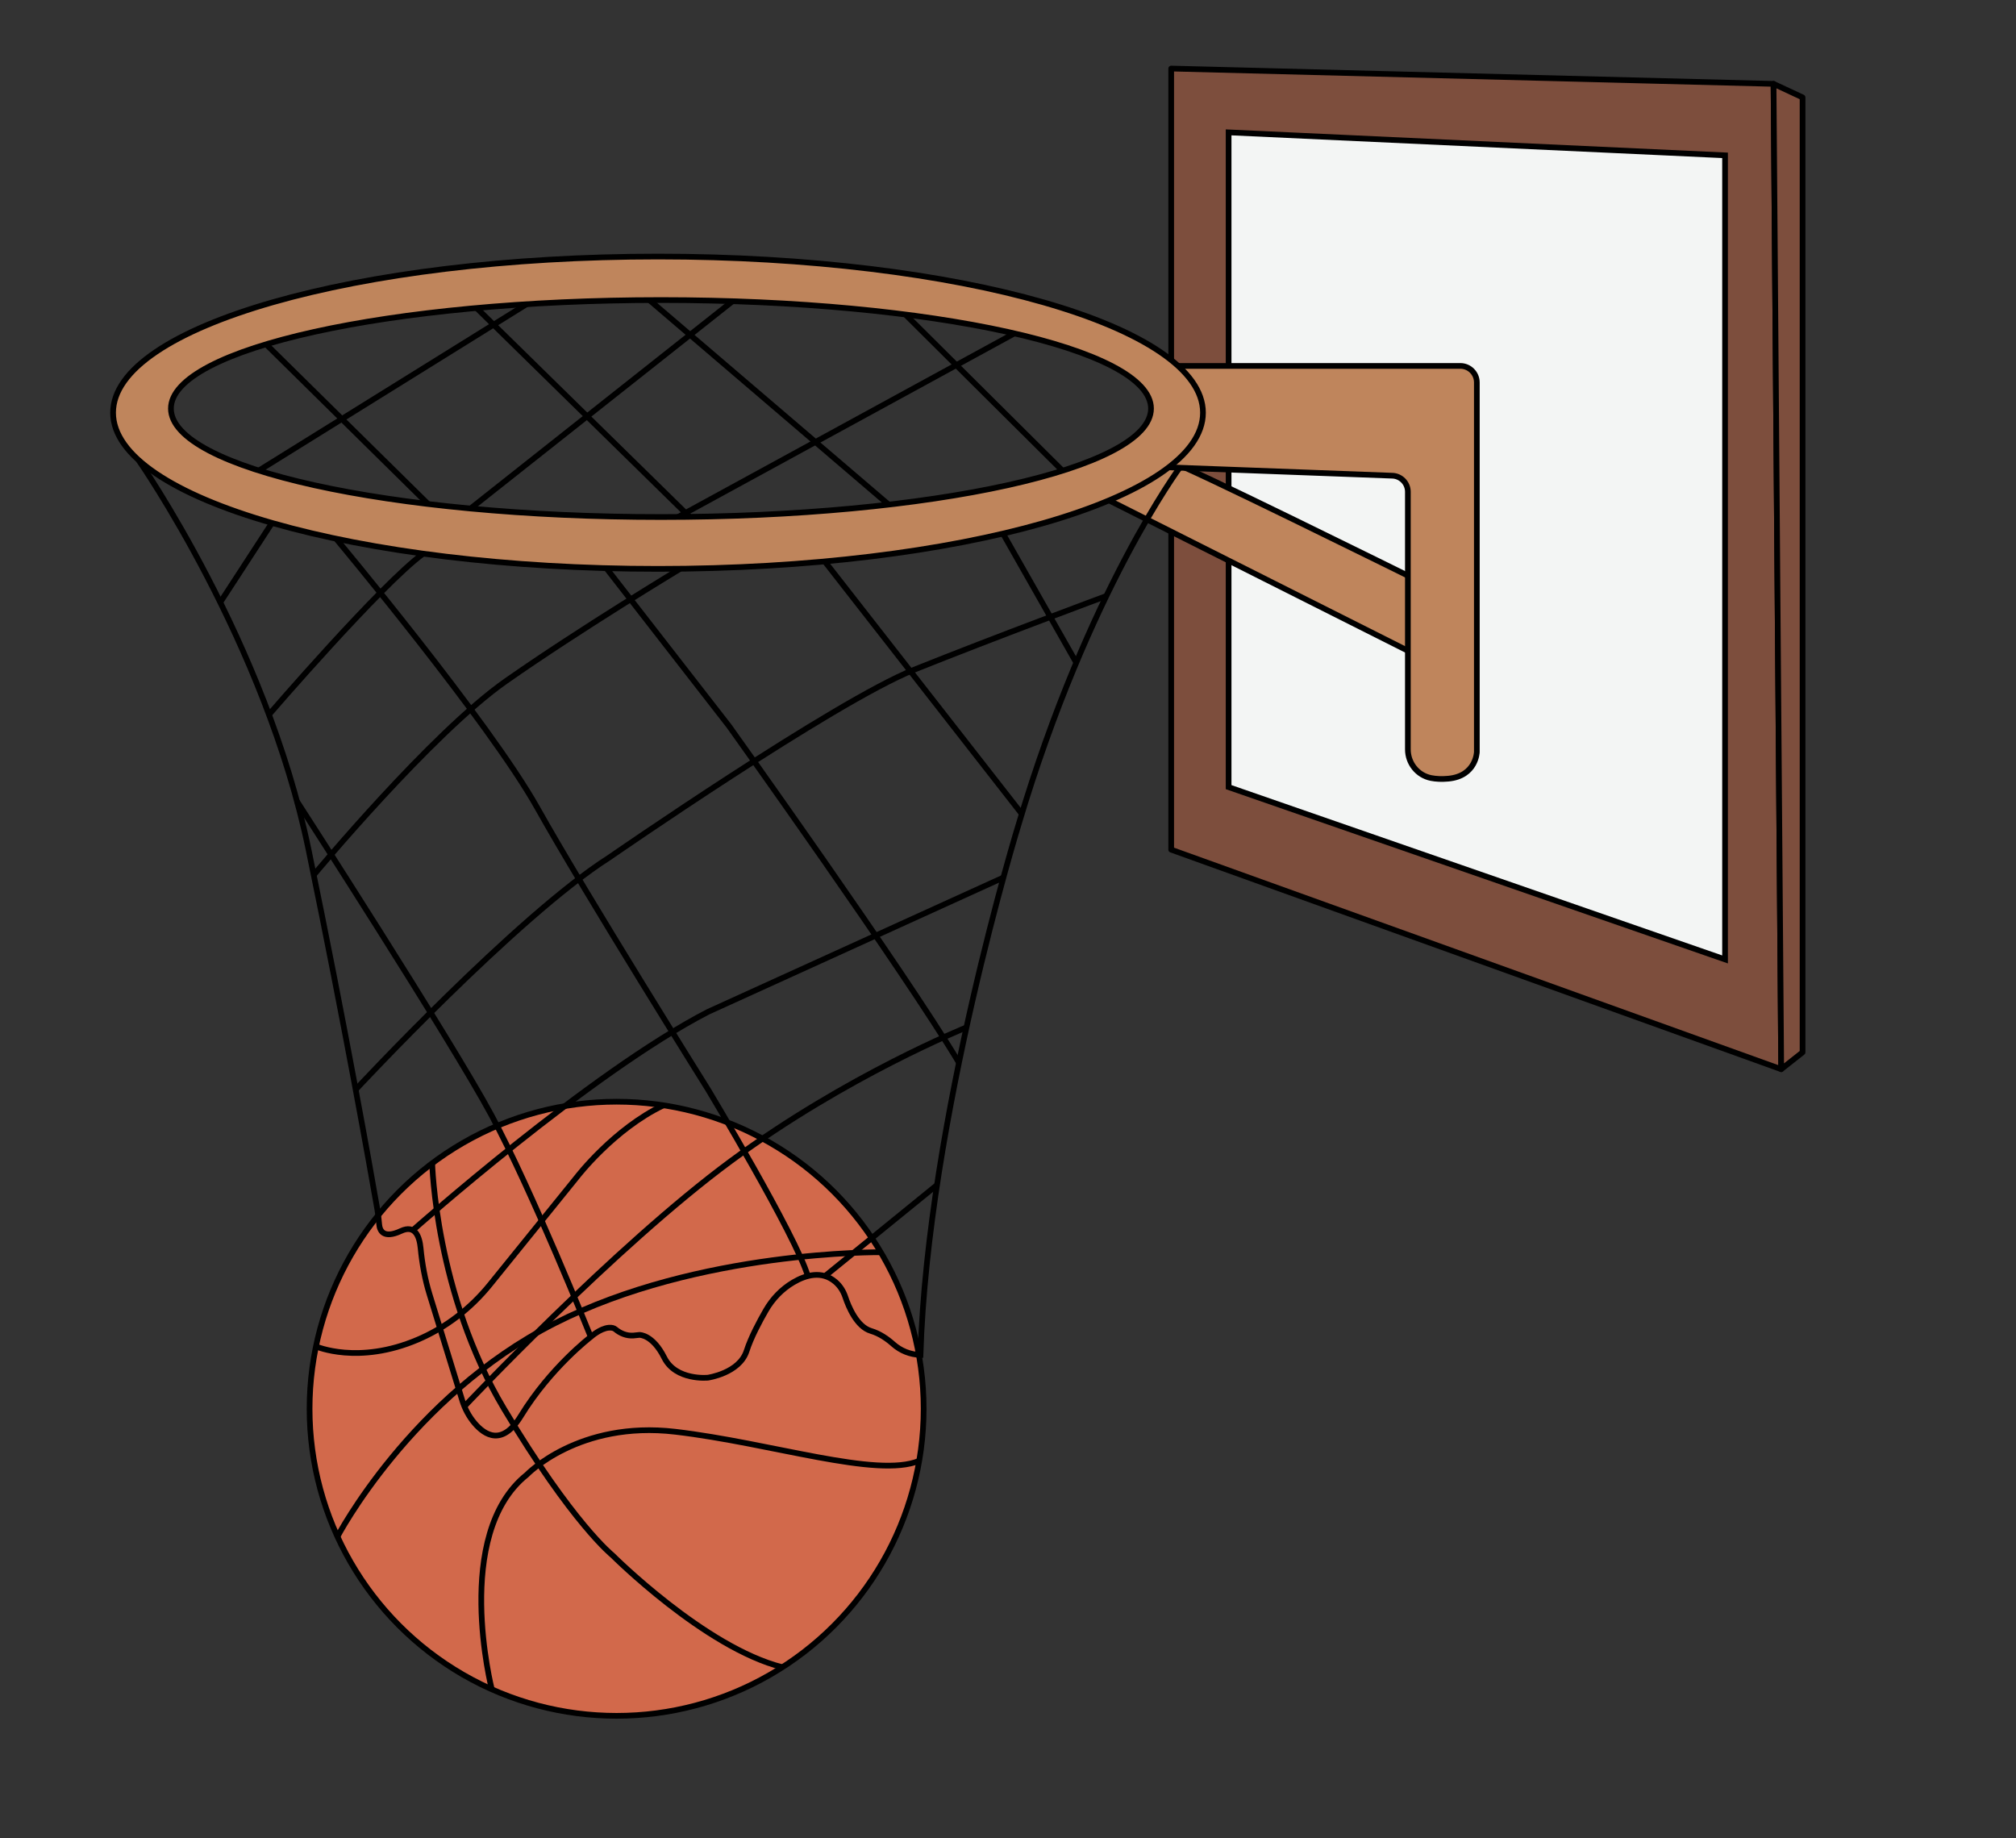 <?xml version="1.0" encoding="utf-8"?>
<!-- Generator: Adobe Illustrator 24.0.2, SVG Export Plug-In . SVG Version: 6.00 Build 0)  -->
<svg version="1.1" id="Warstwa_2" xmlns="http://www.w3.org/2000/svg" xmlns:xlink="http://www.w3.org/1999/xlink" x="0px" y="0px"
	 viewBox="0 0 1769.208 1612.928" style="enable-background:new 0 0 1769.208 1612.928;" xml:space="preserve">
<rect x="0" y="0" width="1769.208" height="1612.928" fill="#333333" stroke="none"/>
<style type="text/css">
	.st0{fill:#7D4E3D;stroke:#000000;stroke-width:5;stroke-linejoin:round;stroke-miterlimit:10;}
	.st1{fill:#F3F5F4;stroke:#000000;stroke-width:5;stroke-miterlimit:10;}
	.st2{fill:#BF855C;stroke:#000000;stroke-width:5;stroke-miterlimit:10;}
	.st3{fill:#D2694B;stroke:#000000;stroke-width:5;stroke-miterlimit:10;}
	.st4{fill:none;stroke:#000000;stroke-width:5;stroke-miterlimit:10;}
</style>
<g>
	<g>
		<polygon class="st0" points="1027.815,60.15 1556.439,73.589 1563.159,938.202 
			1027.815,745.568 		"/>
		<polygon class="st1" points="1078.214,116.148 1513.88,136.307 1513.88,841.885 1078.214,690.69 		
			"/>
		<polygon class="st0" points="1556.439,73.589 1581.891,85.462 1581.891,923.419 
			1563.159,938.202 		"/>
	</g>
	<g>
		<path class="st2" d="M1030.053,406.537c1.663-2.295,210.484,101.051,210.484,101.051v65.949
			L970.646,437.76L1030.053,406.537z"/>
		<path class="st2" d="M1296.047,659.846V335.622c0-8.032-6.511-14.544-14.544-14.544h-253.688
			l-12.761,88.622l206.531,7.704c7.734,0.12,13.942,6.424,13.942,14.16v226.013
			c0,12.146,8.474,22.807,20.396,25.13c4.196,0.817,9.187,1.115,15.1,0.56
			C1295.519,680.969,1296.047,659.846,1296.047,659.846z"/>
	</g>
	<g>
		<circle class="st3" cx="541.126" cy="1236.164" r="269.45"/>
		<path class="st4" d="M806.721,1281.81c-37.214,15.51-129.408-15.51-214.143-25.479
			c-84.735-9.969-130.307,37.739-130.307,37.739
			c-65.492,52.411-30.656,188.354-30.656,188.354"/>
		<path class="st4" d="M296.106,1348.419c0,0,64.359-123.081,190.81-187.279
			c126.451-64.198,286.078-62.315,286.078-62.315"/>
		<path class="st4" d="M277.237,1181.451c0,0,37.136,16.428,89.616-6.063
			c24.69-10.581,46.254-27.319,63.145-48.206l76.372-94.439
			c0,0,32.304-42.138,75.973-62.895"/>
		<path class="st4" d="M379.289,1020.714c0,0,2.675,114.486,63.018,215.45
			c60.343,100.965,95.24,128.591,95.24,128.591s80.802,80.858,149.091,98.227"/>
	</g>
	<g>
		<path class="st2" d="M577.472,225.119c-264.125,0-478.24,61.35-478.24,137.029
			s214.115,137.029,478.24,137.029s478.24-61.35,478.24-137.029
			S841.596,225.119,577.472,225.119z M580.058,453.681
			c-237.513,0-430.056-42.62-430.056-95.195c0-52.575,192.542-95.195,430.056-95.195
			s430.056,42.62,430.056,95.195C1010.113,411.061,817.571,453.681,580.058,453.681z"/>
		<g>
			<line class="st4" x1="569.862" y1="263.292" x2="779.906" y2="442.799"/>
			<line class="st4" x1="794.555" y1="275.96" x2="932.459" y2="413.064"/>
			<line class="st4" x1="418.241" y1="270.261" x2="605.279" y2="453.681"/>
			<line class="st4" x1="233.509" y1="302.108" x2="375.688" y2="442.266"/>
			<line class="st4" x1="227.142" y1="412.9" x2="462.112" y2="266.918"/>
			<line class="st4" x1="642.917" y1="264.301" x2="412.439" y2="446.607"/>
			<line class="st4" x1="890.224" y1="292.546" x2="595.01" y2="453.681"/>
		</g>
		<g>
			<path class="st4" d="M1035.696,409.797c0,0-80.529,108.298-141.62,313.091
				c0,0-79.85,259.258-86.29,466.006h-0c-8.906-0.202-17.412-3.622-24.054-9.558
				c-4.899-4.378-11.615-9.156-19.437-11.486
				c-12.398-3.693-19.638-21.274-22.465-29.763
				c-1.707-5.125-4.633-9.806-8.748-13.306
				c-11.913-10.132-26.032-5.979-36.943,0.452
				c-9.969,5.876-18.127,14.383-23.918,24.402
				c-5.467,9.459-13.173,23.832-17.004,35.751
				c-6.313,19.641-34.021,23.499-34.021,23.499s-28.059,2.806-38.23-17.537
				c-10.171-20.343-21.746-19.992-21.746-19.992
				c-1.987,0.259-3.776,0.438-5.388,0.554c-5.797,0.415-11.328-1.782-15.786-5.51
				c-1.13-0.945-2.939-1.62-5.833-1.357c-7.716,0.702-15.783,8.067-15.783,8.067
				s-35.424,27.007-61.379,69.446c-16.222,26.524-31.484,17.016-40.65,6.155
				c-4.971-5.891-8.584-12.805-10.853-20.172l-28.534-92.604
				c-4.081-13.246-6.572-26.906-7.896-40.703
				c-0.977-10.18-4.784-20.914-17.287-15.066
				c-15.63,7.311-18.623-0.675-19.07-5.746c-0.373-4.23-0.805-8.448-1.533-12.632
				c-5.952-34.236-28.397-161.176-60.428-316.135
				c-37.606-181.934-149.253-342.02-149.253-342.02"/>
			<g>
				<line class="st4" x1="193.282" y1="528.559" x2="238.666" y2="458.857"/>
				<path class="st4" d="M371.368,485.832c-36.817,26.928-135.337,141.224-135.337,141.224"/>
				<path class="st4" d="M596.774,499.176c0,0-87.422,52.698-152.784,98.452
					S275.348,767.779,275.348,767.779"/>
				<path class="st4" d="M312.122,956.109c0,0,141.408-152.011,222.293-203.484
					c0,0,197.72-136.852,267.984-165.039s168.517-64.616,168.517-64.616"/>
				<path class="st4" d="M362.252,1079.52c0,0,155.415-138.162,259.178-191.677l259.141-117.833"
					/>
				<path class="st4" d="M407.558,1234.104c0,0,131.952-140.195,233.941-215.405
					c101.989-75.21,206.651-117.161,206.651-117.161"/>
				<line class="st4" x1="723.986" y1="1119.731" x2="822.301" y2="1039.809"/>
				<line class="st4" x1="880.221" y1="468.228" x2="944.526" y2="581.465"/>
				<line class="st4" x1="723.771" y1="492.645" x2="896.708" y2="714.166"/>
				<path class="st4" d="M532.583,499.176l107.236,137.991c0,0,153.7,214.953,201.748,295.334"/>
				<path class="st4" d="M294.936,472.716c0,0,134.324,160.698,176.62,236.18
					s149.855,247.212,149.855,247.212s77.006,128.076,87.534,163.623"/>
				<path class="st4" d="M518.43,1173.111c0,0-51.522-128.341-87.101-194.506
					S260.648,703.218,260.648,703.218"/>
			</g>
		</g>
	</g>
</g>
</svg>
